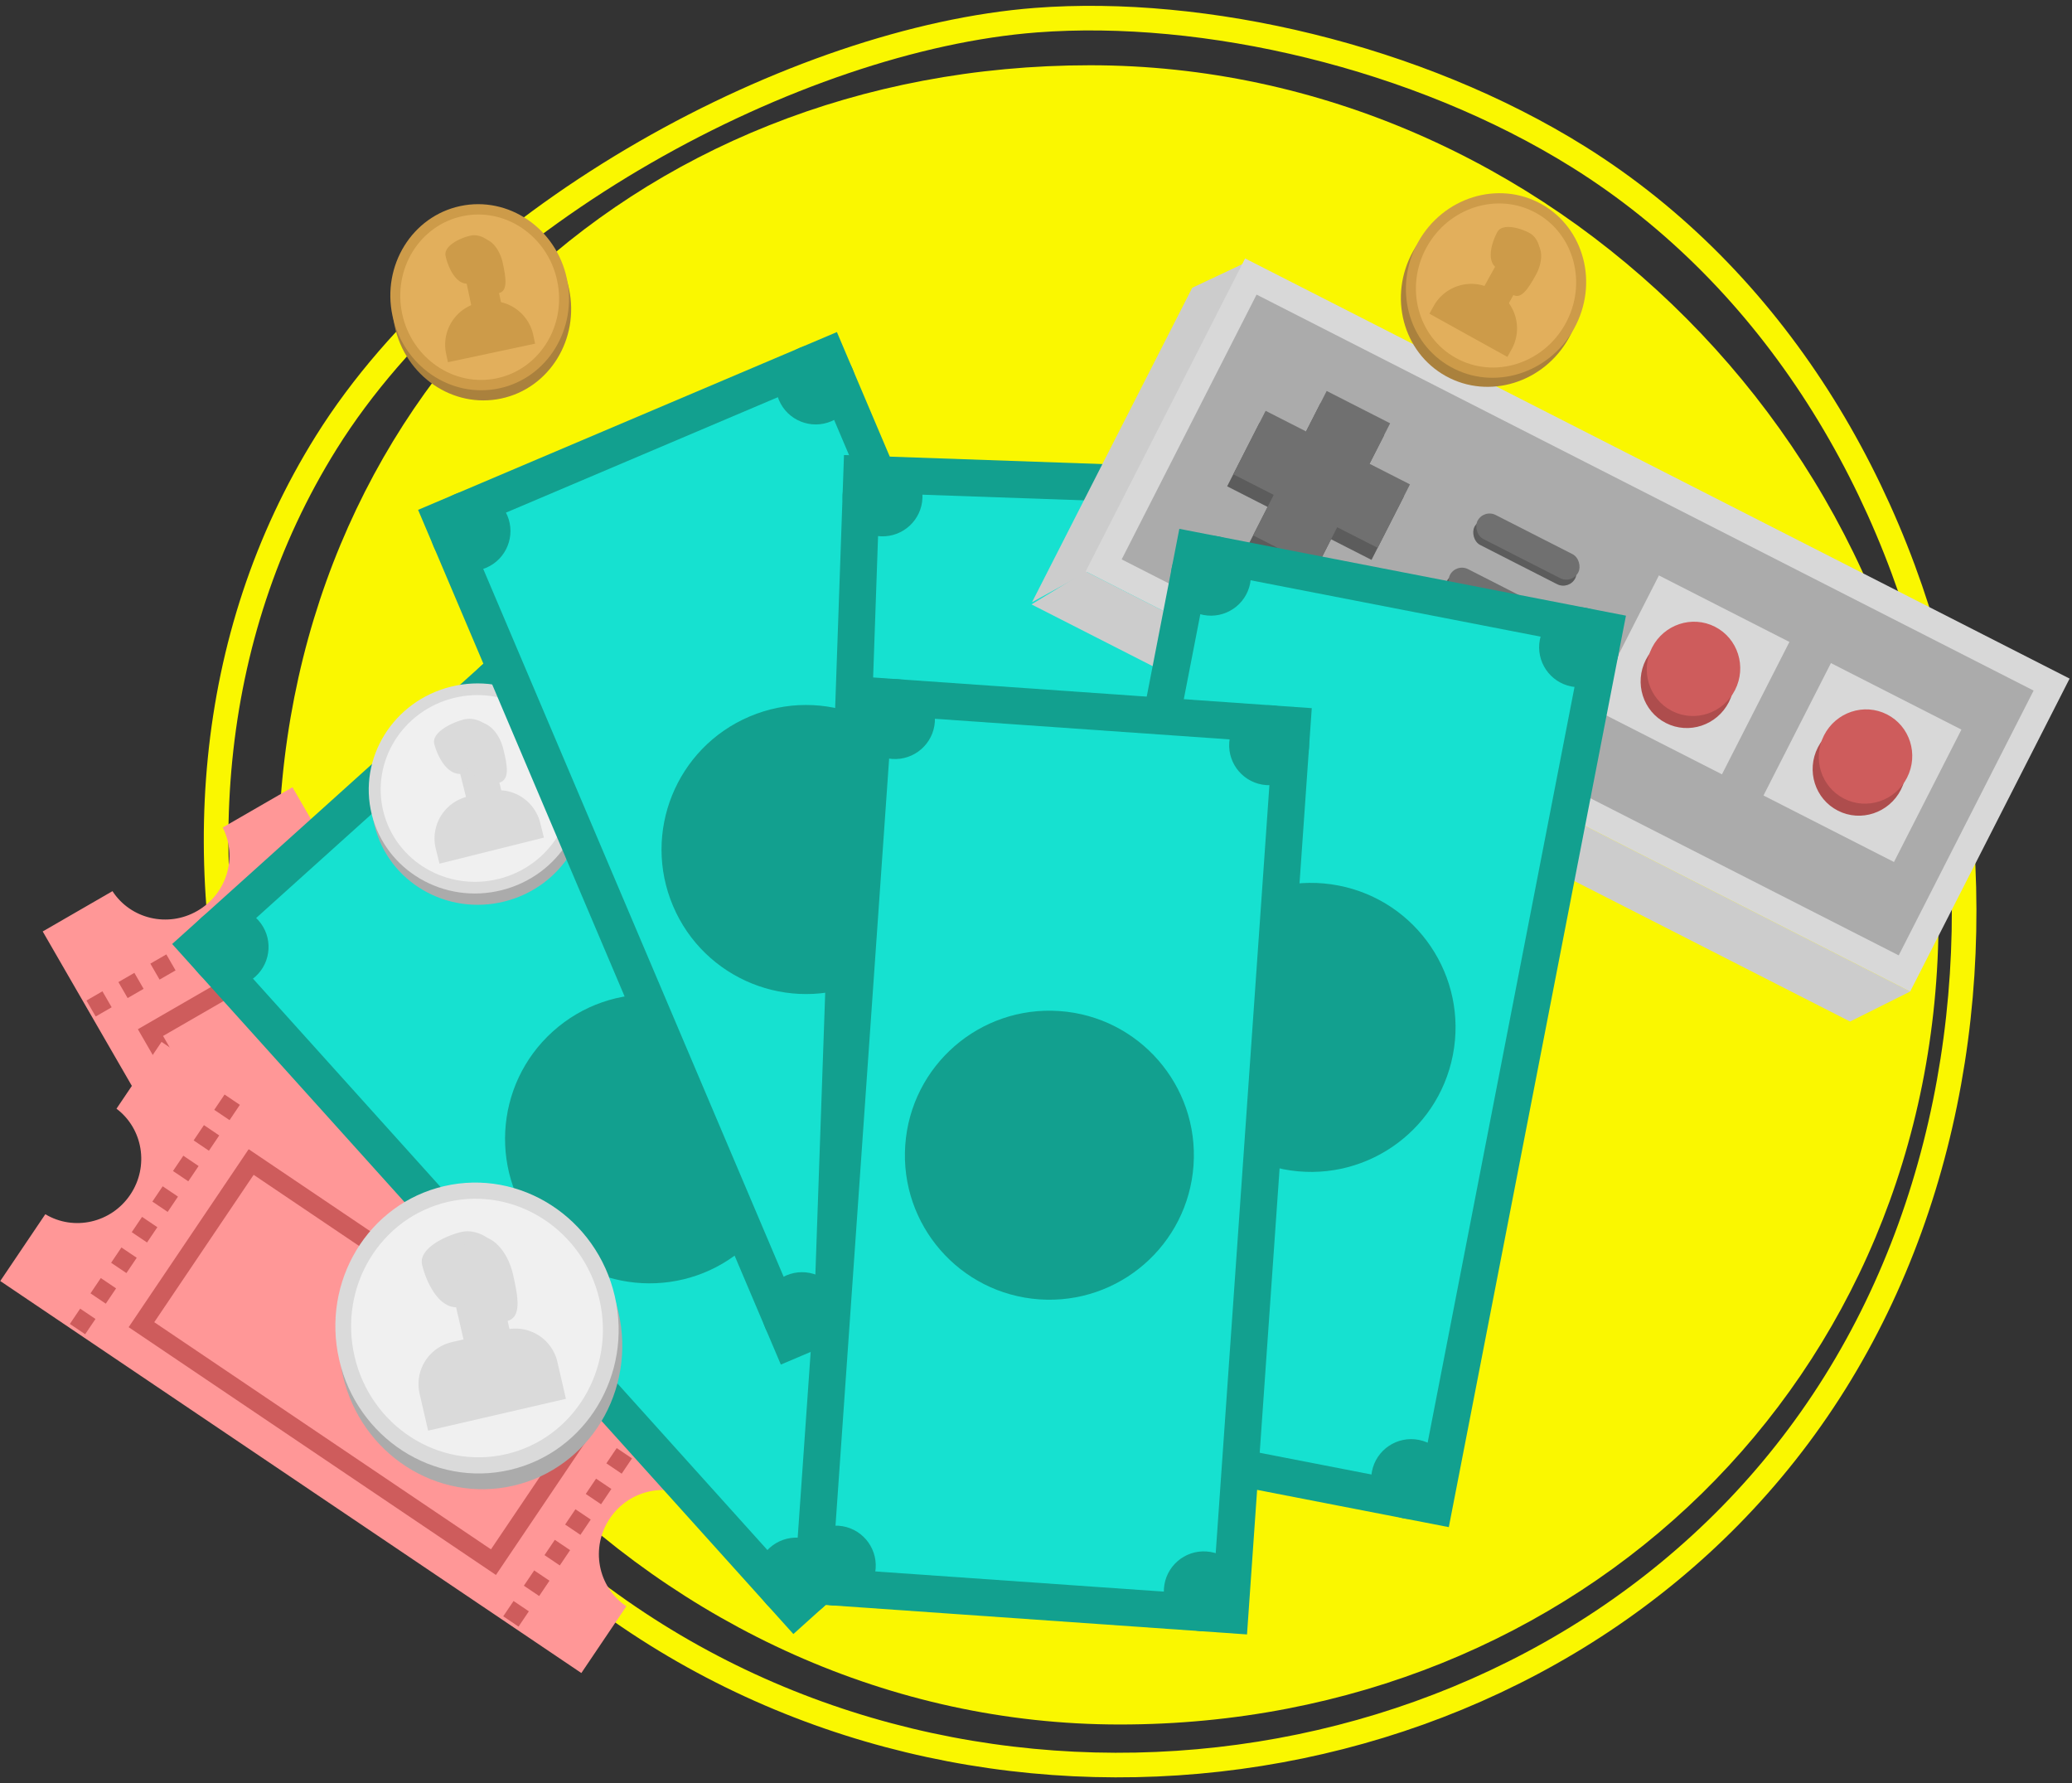 <svg width="337" height="290" xmlns="http://www.w3.org/2000/svg">
  <rect width="100%" height="100%" fill="#333333" stroke="none"/>
  <g fill="none" fill-rule="evenodd">
    <path d="M182.129 280.441c74.834 0 133.168-56.386 133.168-131.22 0-74.835-63.162-138.608-137.997-138.608-74.834 0-132.035 55.002-132.035 129.836 0 74.835 62.029 139.992 136.864 139.992z" fill="#FAF700"/>
    <path d="M106.66 265.8c63.463 39.657 152.129 22.527 191.785-40.937 39.656-63.463 21.768-159.68-41.695-199.336-26.219-16.383-60.895-24.35-88.278-22.246-38.898 2.99-92.125 31.412-115.398 68.657C13.418 135.4 43.196 226.144 106.66 265.8z" stroke="#FAF700" stroke-width="4"/>
    <path d="M36.22 134.572l11.35-6.553 57 98.727-11.337 6.545c-2.822-4.886-9.127-6.528-14.084-3.666-4.957 2.862-6.688 9.143-3.867 14.03l-11.337 6.546-57-98.727 11.35-6.553c2.942 4.529 9.004 5.978 13.802 3.208 4.799-2.77 6.574-8.745 4.123-13.557z" fill="#FF9797"/>
    <path stroke="#CE5C5C" stroke-width="3" d="M59.001 227.728l-34.528-59.805 27.634-15.955 34.528 59.805z"/>
    <path d="M14.812 164.007l40.624-23.454m1.887 97.087l40.624-23.455" stroke="#CE5C5C" stroke-width="3" stroke-dasharray="3"/>
    <g>
      <path d="M18.945 180.298l7.328-10.865 94.51 63.748-7.32 10.853c-4.678-3.155-11.065-1.867-14.266 2.879-3.2 4.745-2.003 11.15 2.675 14.305l-7.32 10.853-94.51-63.748 7.328-10.865c4.63 2.78 10.713 1.426 13.812-3.168 3.098-4.593 2.075-10.742-2.237-13.992z" fill="#FF9797"/>
      <path stroke="#CE5C5C" stroke-width="3" d="M80.257 254.04l-57.25-38.617 17.842-26.454L98.1 227.585z"/>
      <path d="M12.606 216.14l26.231-38.89m44.256 86.434l26.231-38.89" stroke="#CE5C5C" stroke-width="3" stroke-dasharray="3"/>
    </g>
    <g>
      <g fill-rule="nonzero" transform="rotate(-42 213.961 40.287)">
        <path stroke="#12A08F" stroke-width="6" fill="#16E1D0" d="M3 3h68v145H3z"/>
        <circle fill="#12A08F" cx="36.5" cy="75.5" r="23.5"/>
        <circle fill="#12A08F" cx="6.5" cy="6.5" r="6.5"/>
        <circle fill="#12A08F" cx="66.5" cy="144.5" r="6.5"/>
        <circle fill="#12A08F" cx="6.5" cy="144.5" r="6.5"/>
        <circle fill="#12A08F" cx="67.5" cy="6.5" r="6.5"/>
      </g>
      <g transform="rotate(-14 500.167 -171.488)">
        <ellipse fill="#ABABAB" cx="17.5" cy="18.947" rx="17.5" ry="17.053"/>
        <ellipse fill="#DADADA" cx="17.5" cy="17.053" rx="17.5" ry="17.053"/>
        <ellipse fill="#F0F0F0" cx="17.5" cy="17.053" rx="15.556" ry="15.158"/>
        <path d="M15.75 18h3.5a7 7 0 0 1 7 7v2.474H8.75V25a7 7 0 0 1 7-7zm.451-3.79c2.828 0 6.16-2.776 6.16-4.684 0-1.908-2-3.842-4.065-3.842-2.066 0-5.657.78-5.657 2.687 0 1.908.734 5.84 3.562 5.84v-.001z" fill="#DADADA" fill-rule="nonzero"/>
        <path fill="#DADADA" d="M15.556 13.263h5.833v7.579h-5.833z"/>
        <path d="M21.292 17.053c1.879 0 2.041-2.333 2.041-5.21 0-2.879-1.523-5.211-3.402-5.211-1.88 0-3.403 2.332-3.403 5.21s2.884 5.21 4.764 5.21v.001z" fill="#DADADA"/>
      </g>
      <g fill-rule="nonzero" transform="rotate(-23 237.768 -125.658)">
        <path stroke="#12A08F" stroke-width="6" fill="#16E1D0" d="M3 3h68v145H3z"/>
        <circle fill="#12A08F" cx="36.5" cy="75.5" r="23.5"/>
        <circle fill="#12A08F" cx="6.5" cy="6.5" r="6.5"/>
        <circle fill="#12A08F" cx="66.5" cy="144.5" r="6.5"/>
        <circle fill="#12A08F" cx="6.5" cy="144.5" r="6.5"/>
        <circle fill="#12A08F" cx="67.5" cy="6.5" r="6.5"/>
      </g>
      <g fill-rule="nonzero" transform="rotate(2 -2051.094 3969.091)">
        <path stroke="#12A08F" stroke-width="6" fill="#16E1D0" d="M3 3h68v145H3z"/>
        <circle fill="#12A08F" cx="36.5" cy="75.5" r="23.5"/>
        <circle fill="#12A08F" cx="6.5" cy="6.5" r="6.5"/>
        <circle fill="#12A08F" cx="66.5" cy="144.5" r="6.5"/>
        <circle fill="#12A08F" cx="6.5" cy="144.5" r="6.5"/>
        <circle fill="#12A08F" cx="67.5" cy="6.5" r="6.5"/>
      </g>
      <path fill="#CCC" d="M176.58 92.917l134.1 68.327-9.779 4.88-133.134-67.835z"/>
      <path fill="#CCC" d="M193.907 46.8l-26.053 51.132 9.084-4.98 25.586-50.215z"/>
      <path fill="#D8D8D8" d="M202.51 42.028l134.1 68.326-25.93 50.89-134.1-68.327z"/>
      <path fill="#ABABAB" d="M204.375 47.908l126.38 64.394-21.94 43.061-126.38-64.394z"/>
      <g transform="rotate(27 -59.985 608.717)">
        <path fill="#D8D8D8" d="M0 0h23.821v24.164H0z"/>
        <ellipse fill="#AE4D4D" cx="11.91" cy="13.18" rx="7.579" ry="7.689"/>
        <ellipse fill="#CE5C5C" cx="11.91" cy="10.984" rx="7.579" ry="7.689"/>
      </g>
      <g transform="rotate(27 -75.685 674.112)">
        <path fill="#D8D8D8" d="M0 0h23.821v24.164H0z"/>
        <ellipse fill="#AE4D4D" cx="11.91" cy="13.18" rx="7.579" ry="7.689"/>
        <ellipse fill="#CE5C5C" cx="11.91" cy="10.984" rx="7.579" ry="7.689"/>
      </g>
      <path fill="#5C5C5C" d="M221.749 77.375l6.579 3.352-5.26 10.322-6.578-3.352-3.352 6.579-10.322-5.26 3.352-6.578-6.579-3.352 5.26-10.322 6.578 3.352 3.352-6.579 10.322 5.26-3.352 6.578z"/>
      <path fill="#707070" d="M222.746 75.418l6.58 3.352-5.26 10.322-6.579-3.352-3.352 6.579-10.322-5.26 3.352-6.579-6.578-3.352 5.259-10.321 6.579 3.352 3.352-6.58 10.321 5.26-3.352 6.579z"/>
      <g transform="rotate(27 -51.689 543.93)">
        <rect fill="#5C5C5C" y="1.098" width="18.407" height="4.393" rx="2.196"/>
        <rect fill="#707070" width="18.407" height="4.393" rx="2.196"/>
      </g>
      <g transform="rotate(27 -72.276 538.987)">
        <rect fill="#5C5C5C" y="1.098" width="18.407" height="4.393" rx="2.196"/>
        <rect fill="#707070" width="18.407" height="4.393" rx="2.196"/>
      </g>
      <g transform="rotate(29 68.455 473.186)">
        <ellipse fill="#AA813D" cx="14.5" cy="16.842" rx="14.5" ry="15.158"/>
        <ellipse fill="#CD9B49" cx="14.5" cy="15.158" rx="14.5" ry="15.158"/>
        <ellipse fill="#E2AF5C" cx="14.5" cy="15.158" rx="12.889" ry="13.474"/>
        <path d="M14.25 16h.5a7 7 0 0 1 7 7v1.421H7.25V23a7 7 0 0 1 7-7zm-.826-3.368c2.343 0 5.104-2.469 5.104-4.164 0-1.696-1.657-3.415-3.369-3.415-1.71 0-4.687.692-4.687 2.388s.609 5.19 2.952 5.19v.001z" fill="#CD9B49" fill-rule="nonzero"/>
        <path fill="#CD9B49" d="M12.889 11.789h4.833v6.737h-4.833z"/>
        <path d="M17.642 15.158c1.557 0 1.691-2.074 1.691-4.632s-1.262-4.631-2.82-4.631c-1.556 0-2.819 2.073-2.819 4.631 0 2.558 2.39 4.632 3.948 4.632z" fill="#CD9B49"/>
      </g>
      <g>
        <g fill-rule="nonzero" transform="rotate(11 -350.666 1039.023)">
          <path stroke="#12A08F" stroke-width="6" fill="#16E1D0" d="M3 3h68v145H3z"/>
          <circle fill="#12A08F" cx="36.5" cy="75.5" r="23.5"/>
          <circle fill="#12A08F" cx="6.5" cy="6.5" r="6.5"/>
          <circle fill="#12A08F" cx="66.5" cy="144.5" r="6.5"/>
          <circle fill="#12A08F" cx="6.5" cy="144.5" r="6.5"/>
          <circle fill="#12A08F" cx="67.5" cy="6.5" r="6.5"/>
        </g>
      </g>
      <g transform="rotate(-13 894.106 -119.708)">
        <ellipse fill="#ABABAB" cx="23" cy="26.316" rx="23" ry="23.684"/>
        <ellipse fill="#DADADA" cx="23" cy="23.684" rx="23" ry="23.684"/>
        <ellipse fill="#F0F0F0" cx="23" cy="23.684" rx="20.444" ry="21.053"/>
        <path d="M18.5 25h9a7 7 0 0 1 7 7v6.158h-23V32a7 7 0 0 1 7-7zm2.793-5.263c3.717 0 8.096-3.857 8.096-6.506 0-2.65-2.629-5.336-5.343-5.336-2.715 0-7.435 1.082-7.435 3.732 0 2.65.966 8.11 4.682 8.11z" fill="#DADADA" fill-rule="nonzero"/>
        <path fill="#DADADA" d="M20.444 18.421h7.667v10.526h-7.667z"/>
        <path d="M27.983 23.684c2.47 0 2.684-3.24 2.684-7.237 0-3.996-2.003-7.236-4.473-7.236-2.47 0-4.472 3.24-4.472 7.236 0 3.997 3.791 7.237 6.261 7.237z" fill="#DADADA"/>
      </g>
      <g transform="rotate(-12 204.09 -270.416)">
        <ellipse fill="#AA813D" cx="14.5" cy="16.842" rx="14.5" ry="15.158"/>
        <ellipse fill="#CD9B49" cx="14.5" cy="15.158" rx="14.5" ry="15.158"/>
        <ellipse fill="#E2AF5C" cx="14.5" cy="15.158" rx="12.889" ry="13.474"/>
        <path d="M14.25 16h.5a7 7 0 0 1 7 7v1.421H7.25V23a7 7 0 0 1 7-7zm-.826-3.368c2.343 0 5.104-2.469 5.104-4.164 0-1.696-1.657-3.415-3.369-3.415-1.71 0-4.687.692-4.687 2.388s.609 5.19 2.952 5.19v.001z" fill="#CD9B49" fill-rule="nonzero"/>
        <path fill="#CD9B49" d="M12.889 11.789h4.833v6.737h-4.833z"/>
        <path d="M17.642 15.158c1.557 0 1.691-2.074 1.691-4.632s-1.262-4.631-2.82-4.631c-1.556 0-2.819 2.073-2.819 4.631 0 2.558 2.39 4.632 3.948 4.632z" fill="#CD9B49"/>
      </g>
      <g>
        <g fill-rule="nonzero" transform="rotate(4 -1505.227 2052.854)">
          <path stroke="#12A08F" stroke-width="6" fill="#16E1D0" d="M3 3h68v145H3z"/>
          <circle fill="#12A08F" cx="36.5" cy="75.5" r="23.5"/>
          <circle fill="#12A08F" cx="6.5" cy="6.5" r="6.5"/>
          <circle fill="#12A08F" cx="66.5" cy="144.5" r="6.5"/>
          <circle fill="#12A08F" cx="6.5" cy="144.5" r="6.5"/>
          <circle fill="#12A08F" cx="67.5" cy="6.5" r="6.5"/>
        </g>
      </g>
    </g>
  </g>
</svg>
